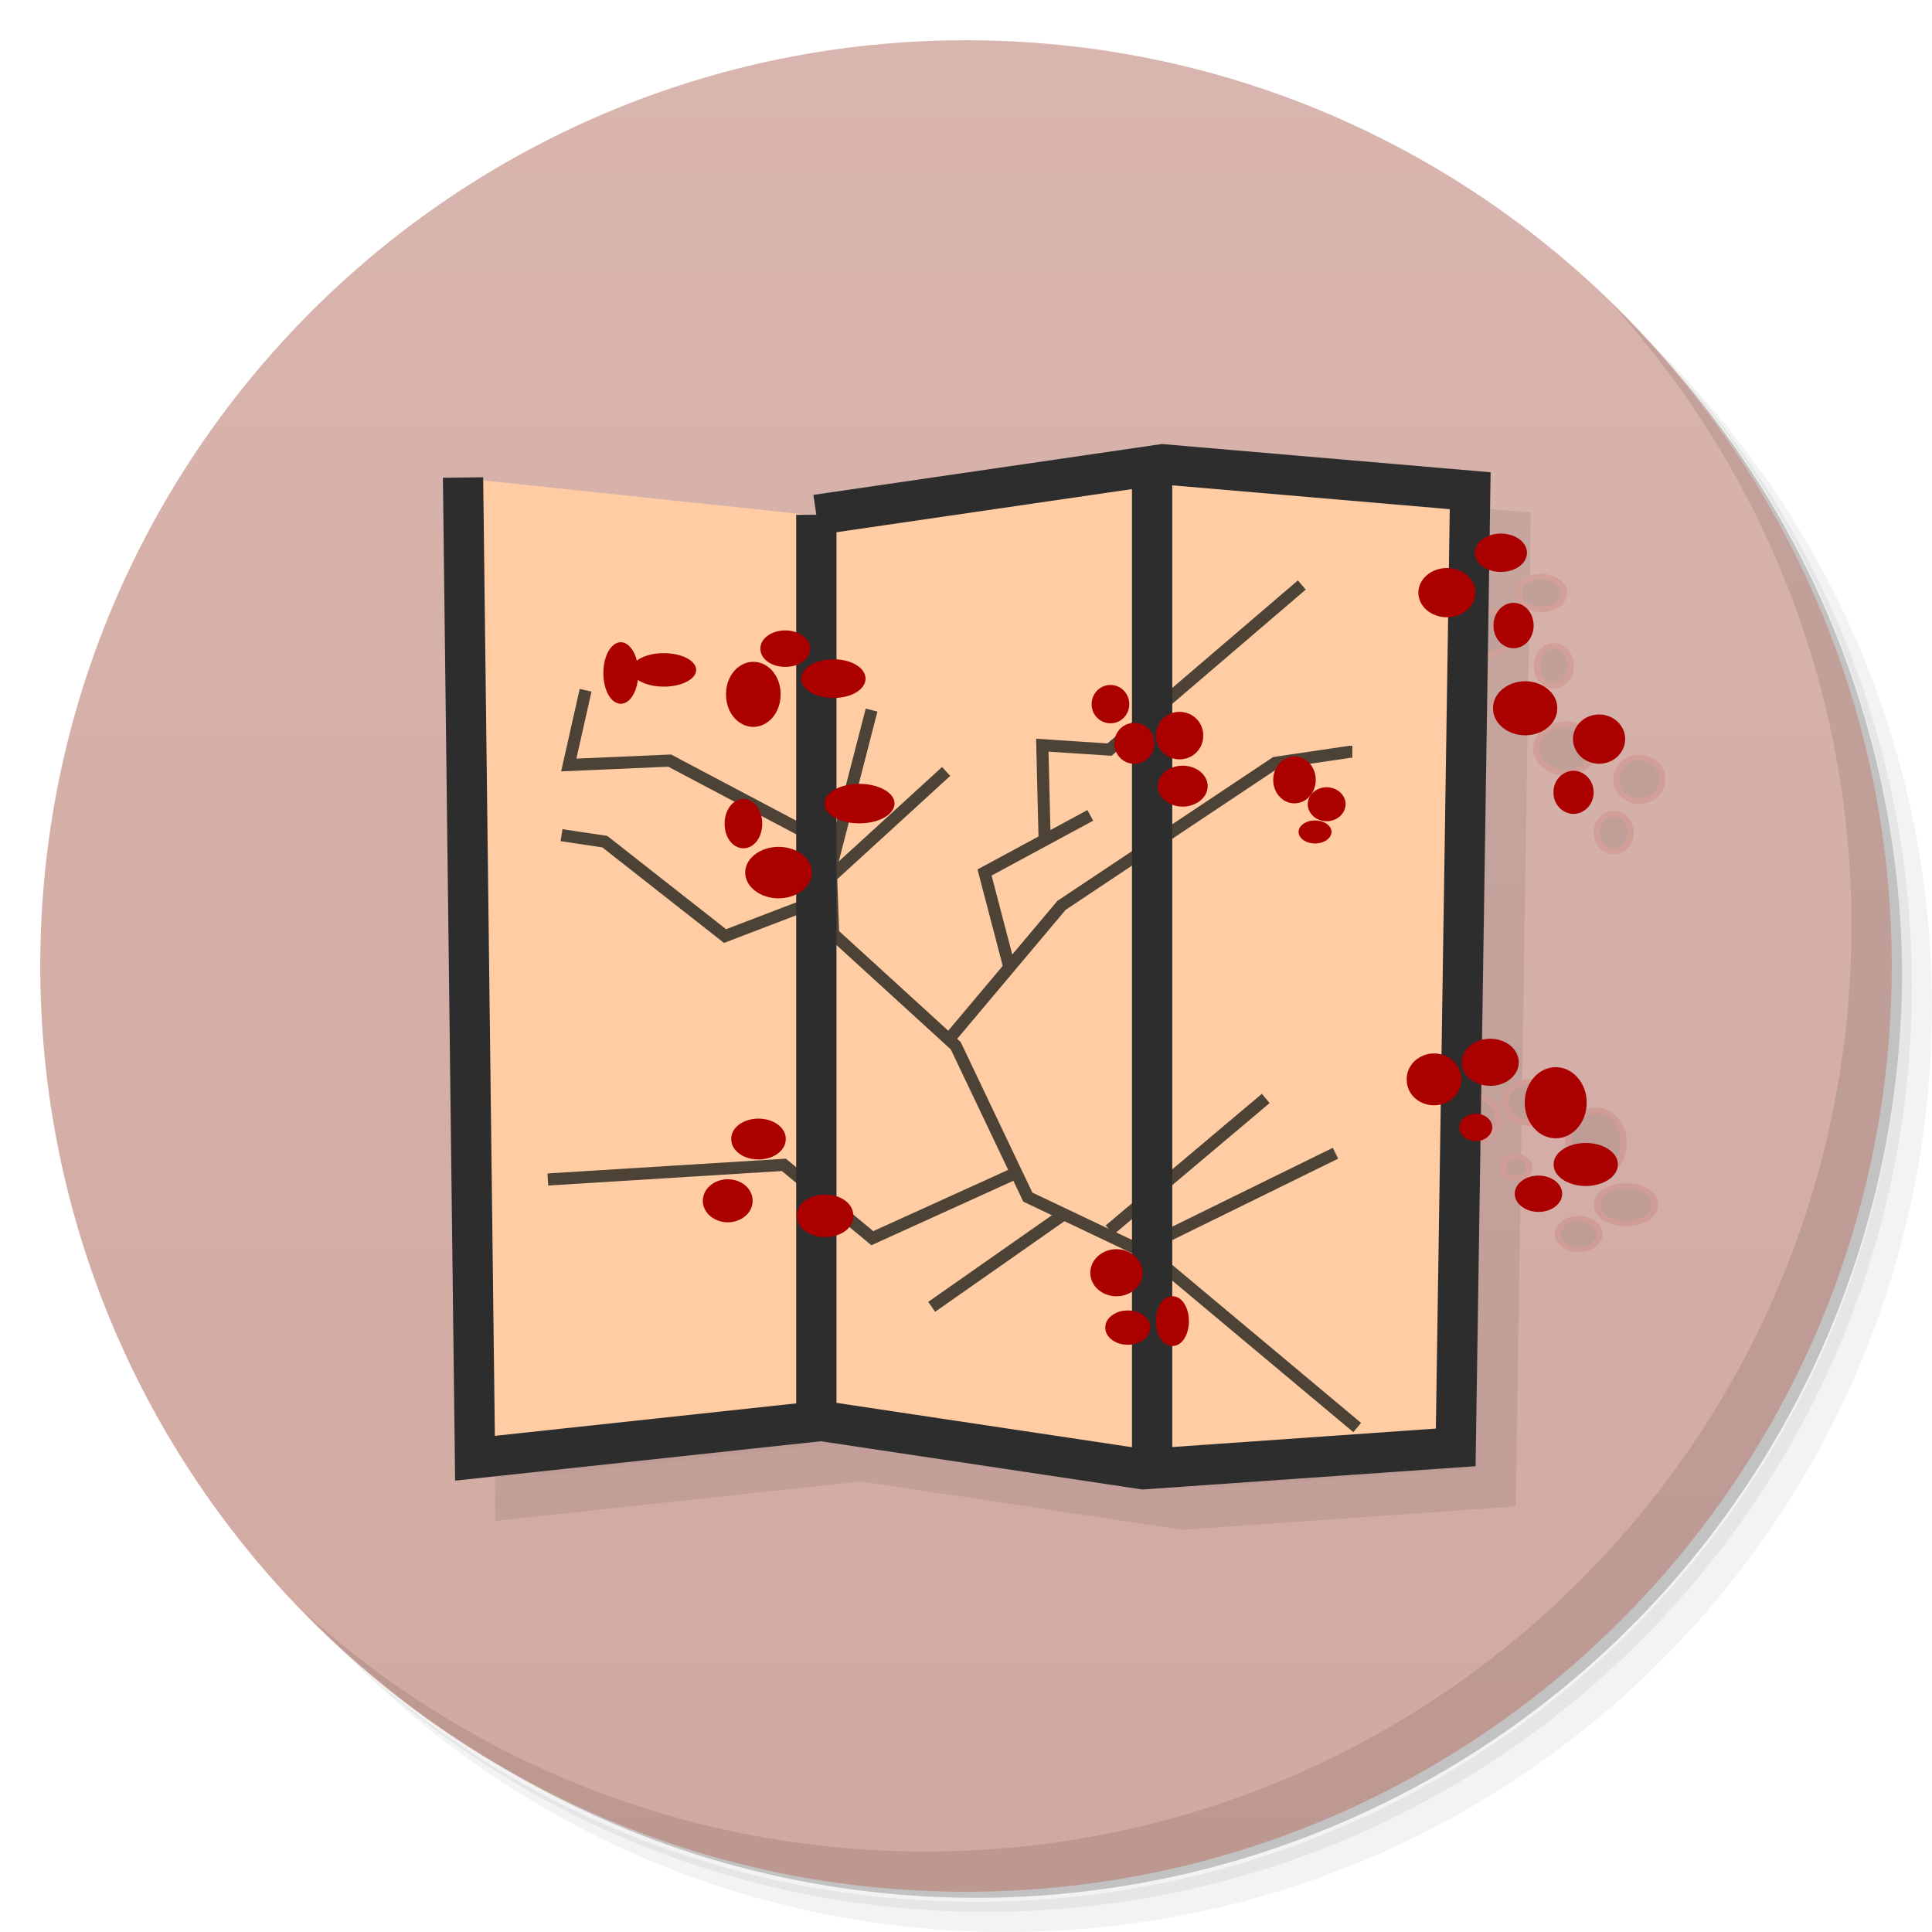 <svg viewBox="0 0 48 48"><defs><linearGradient id="linearGradient3764" x1="1" x2="47" gradientUnits="userSpaceOnUse" gradientTransform="matrix(0,-1,1,0,-1.5e-6,48)"><stop stop-color="#d1a9a1" stop-opacity="1"/><stop offset="1" stop-color="#d8b5ae" stop-opacity="1"/></linearGradient><clipPath id="clipPath-295197652"><g transform="translate(0,-1004.362)"><path d="m -24 13 c 0 1.105 -0.672 2 -1.5 2 -0.828 0 -1.5 -0.895 -1.5 -2 0 -1.105 0.672 -2 1.5 -2 0.828 0 1.5 0.895 1.5 2 z" transform="matrix(15.333,0,0,11.5,415,878.862)" fill="#1890d0"/></g></clipPath><clipPath id="clipPath-303325552"><g transform="translate(0,-1004.362)"><path d="m -24 13 c 0 1.105 -0.672 2 -1.5 2 -0.828 0 -1.5 -0.895 -1.5 -2 0 -1.105 0.672 -2 1.5 -2 0.828 0 1.5 0.895 1.5 2 z" transform="matrix(15.333,0,0,11.5,415,878.862)" fill="#1890d0"/></g></clipPath></defs><g><path d="m 36.31 5 c 5.859 4.062 9.688 10.831 9.688 18.5 c 0 12.426 -10.07 22.5 -22.5 22.5 c -7.669 0 -14.438 -3.828 -18.5 -9.688 c 1.037 1.822 2.306 3.499 3.781 4.969 c 4.085 3.712 9.514 5.969 15.469 5.969 c 12.703 0 23 -10.298 23 -23 c 0 -5.954 -2.256 -11.384 -5.969 -15.469 c -1.469 -1.475 -3.147 -2.744 -4.969 -3.781 z m 4.969 3.781 c 3.854 4.113 6.219 9.637 6.219 15.719 c 0 12.703 -10.297 23 -23 23 c -6.081 0 -11.606 -2.364 -15.719 -6.219 c 4.16 4.144 9.883 6.719 16.219 6.719 c 12.703 0 23 -10.298 23 -23 c 0 -6.335 -2.575 -12.06 -6.719 -16.219 z" opacity="0.05"/><path d="m 41.28 8.781 c 3.712 4.085 5.969 9.514 5.969 15.469 c 0 12.703 -10.297 23 -23 23 c -5.954 0 -11.384 -2.256 -15.469 -5.969 c 4.113 3.854 9.637 6.219 15.719 6.219 c 12.703 0 23 -10.298 23 -23 c 0 -6.081 -2.364 -11.606 -6.219 -15.719 z" opacity="0.1"/><path d="m 31.25 2.375 c 8.615 3.154 14.75 11.417 14.75 21.13 c 0 12.426 -10.07 22.5 -22.5 22.5 c -9.708 0 -17.971 -6.135 -21.12 -14.75 a 23 23 0 0 0 44.875 -7 a 23 23 0 0 0 -16 -21.875 z" opacity="0.2"/></g><g><path d="m 24 1 c 12.703 0 23 10.297 23 23 c 0 12.703 -10.297 23 -23 23 -12.703 0 -23 -10.297 -23 -23 0 -12.703 10.297 -23 23 -23 z" fill="url(#linearGradient3764)" fill-opacity="1"/></g><g/><g><g clip-path="url(#clipPath-295197652)"><g transform="translate(1,1)"><g opacity="0.1"><!-- color: #d8b5ae --><g><path d="m 11.5 11.883 l 0.297 24.344 l 8.594 -0.926 l 7.992 1.199 l 7.758 -0.543 l 0.359 -23.746 l -7.637 -0.656 l -8.594 1.254 m -8.77 -0.926" fill="#000" stroke="none" fill-rule="nonzero" fill-opacity="1"/><path d="m 204.42 10.35 l -39.99 -33.464 l -24.444 -11.606 l -14.1 -29.616 l -23.982 -21.888 l -0.462 -12.868 l 7.973 -30.909" transform="matrix(0.127,0,0,0.127,7.758,34.152)" stroke-opacity="1" fill="#000" stroke="#4c4336" stroke-linejoin="miter" stroke-linecap="butt" stroke-width="2.364" stroke-miterlimit="4"/><path d="m 162.55 -24.838 l 37.62 -18.471" transform="matrix(0.127,0,0,0.127,7.758,34.152)" stroke-opacity="1" fill="#000" stroke="#4c4336" stroke-linejoin="miter" stroke-linecap="butt" stroke-width="2.364" stroke-miterlimit="4"/><path d="m 155.99 -28.29 l 30.539 -25.737" transform="matrix(0.127,0,0,0.127,7.758,34.152)" stroke-opacity="1" fill="#000" stroke="#4c4336" stroke-linejoin="miter" stroke-linecap="butt" stroke-width="2.364" stroke-miterlimit="4"/><path d="m 147.5 -31.703 l -26.322 18.441" transform="matrix(0.127,0,0,0.127,7.758,34.152)" stroke-opacity="1" fill="#000" stroke="#4c4336" stroke-linejoin="miter" stroke-linecap="butt" stroke-width="2.364" stroke-miterlimit="4"/><path d="m 138.44 -39.8 l -28.877 13.11 l -17.301 -14.346 l -46.18 2.863" transform="matrix(0.127,0,0,0.127,7.758,34.152)" stroke-opacity="1" fill="#000" stroke="#4c4336" stroke-linejoin="miter" stroke-linecap="butt" stroke-width="2.364" stroke-miterlimit="4"/><path d="m 124.93 -66.06 l 21.642 -25.737 l 41.838 -27.892 l 14.592 -2.155 l 0.462 0" transform="matrix(0.127,0,0,0.127,7.758,34.152)" stroke-opacity="1" fill="#000" stroke="#4c4336" stroke-linejoin="miter" stroke-linecap="butt" stroke-width="2.364" stroke-miterlimit="4"/><path d="m 136.23 -80.22 l -4.71 -18.01 l 20.688 -11.175" transform="matrix(0.127,0,0,0.127,7.758,34.152)" stroke-opacity="1" fill="#000" stroke="#4c4336" stroke-linejoin="miter" stroke-linecap="butt" stroke-width="2.364" stroke-miterlimit="4"/><path d="m 143.28 -104.26 l -0.462 -18.872 l 13.145 0.862 l 37.62 -32.2" transform="matrix(0.127,0,0,0.127,7.758,34.152)" stroke-opacity="1" fill="#000" stroke="#4c4336" stroke-linejoin="miter" stroke-linecap="butt" stroke-width="2.364" stroke-miterlimit="4"/><path d="m 101.44 -97.37 l 22.566 -20.626" transform="matrix(0.127,0,0,0.127,7.758,34.152)" stroke-opacity="1" fill="#000" stroke="#4c4336" stroke-linejoin="miter" stroke-linecap="butt" stroke-width="2.364" stroke-miterlimit="4"/><path d="m 100.95 -93.52 l -20.2 7.727 l -23.52 -18.471 l -8.466 -1.262" transform="matrix(0.127,0,0,0.127,7.758,34.152)" stroke-opacity="1" fill="#000" stroke="#4c4336" stroke-linejoin="miter" stroke-linecap="butt" stroke-width="2.364" stroke-miterlimit="4"/><path d="m 102.36 -102.97 l -32.448 -17.15 l -19.734 0.862 l 3.294 -14.623" transform="matrix(0.127,0,0,0.127,7.758,34.152)" stroke-opacity="1" fill="#000" stroke="#4c4336" stroke-linejoin="miter" stroke-linecap="butt" stroke-width="2.364" stroke-miterlimit="4"/><path d="m 29.495 -175.5 l 2.34 191.86 l 67.73 -7.296 l 62.987 9.451 l 61.14 -4.279 l 2.832 -187.15 l -60.19 -5.172 l -67.73 9.882 m -69.11 -7.296" transform="matrix(0.127,0,0,0.127,7.758,34.152)" stroke-opacity="1" fill="#000" stroke="#2d2d2d" stroke-linejoin="miter" stroke-linecap="butt" stroke-width="7.881" stroke-miterlimit="4"/><path d="m 98.61 -168.21 l 0 177.69" transform="matrix(0.127,0,0,0.127,7.758,34.152)" stroke-opacity="1" fill="#000" stroke="#2d2d2d" stroke-linejoin="miter" stroke-linecap="butt" stroke-width="7.881" stroke-miterlimit="4"/><path d="m 164.3 -178.52 l 0 196.17" transform="matrix(0.127,0,0,0.127,7.758,34.152)" stroke-opacity="1" fill="#000" stroke="#2d2d2d" stroke-linejoin="miter" stroke-linecap="butt" stroke-width="7.881" stroke-miterlimit="4"/><path d="m 17097.2 140.57 c 0 5.429 -4.184 9.871 -9.333 9.871 c -5.149 0 -9.333 -4.442 -9.333 -9.871 c 0 -5.429 4.184 -9.801 9.333 -9.801 c 5.149 0 9.333 4.372 9.333 9.801 m 0 0" transform="matrix(0.061,0,0,0.055,-1002.631,10.63)" stroke-opacity="1" fill="#000" fill-rule="nonzero" stroke="#a00" stroke-linejoin="miter" fill-opacity="1" stroke-linecap="butt" stroke-width="2.587" stroke-miterlimit="4"/><path d="m 17064.8 167.64 c 0 2.961 -1.287 5.782 -3.476 7.262 c -2.124 1.551 -4.763 1.551 -6.887 0 c -2.124 -1.481 -3.476 -4.301 -3.411 -7.262 c -0.064 -3.03 1.287 -5.852 3.411 -7.333 c 2.124 -1.551 4.763 -1.551 6.887 0 c 2.188 1.481 3.476 4.301 3.476 7.333 m 0 0" transform="matrix(0.061,0,0,0.055,-1001.438,10.467)" stroke-opacity="1" fill="#000" fill-rule="nonzero" stroke="#a00" stroke-linejoin="miter" fill-opacity="1" stroke-linecap="butt" stroke-width="2.587" stroke-miterlimit="4"/><path d="m 17046.06 147.47 c 0.064 3.878 -2.188 7.474 -5.857 9.448 c -3.669 1.974 -8.174 1.974 -11.843 0 c -3.669 -1.974 -5.921 -5.57 -5.857 -9.448 c -0.064 -3.878 2.188 -7.474 5.857 -9.448 c 3.669 -1.974 8.174 -1.974 11.843 0 c 3.669 1.974 5.921 5.57 5.857 9.448 m 0 0" transform="matrix(0.061,0,0,0.055,-1001.199,9.486)" stroke-opacity="1" fill="#000" fill-rule="nonzero" stroke="#a00" stroke-linejoin="miter" fill-opacity="1" stroke-linecap="butt" stroke-width="2.587" stroke-miterlimit="4"/><path d="m 17067.74 110.1 c 0 3.173 -1.287 6.134 -3.411 7.756 c -2.188 1.622 -4.827 1.622 -6.951 0 c -2.124 -1.622 -3.476 -4.583 -3.411 -7.756 c -0.064 -3.173 1.287 -6.134 3.411 -7.756 c 2.124 -1.622 4.763 -1.622 6.951 0 c 2.124 1.622 3.411 4.583 3.411 7.756 m 0 0" transform="matrix(0.061,0,0,0.055,-1003.108,9.486)" stroke-opacity="1" fill="#000" fill-rule="nonzero" stroke="#a00" stroke-linejoin="miter" fill-opacity="1" stroke-linecap="butt" stroke-width="2.587" stroke-miterlimit="4"/><path d="m 17030.35 110.11 c 0 5.429 -4.634 9.801 -10.298 9.801 c -5.728 0 -10.362 -4.372 -10.362 -9.801 c 0 -5.429 4.634 -9.871 10.362 -9.871 c 5.664 0 10.298 4.442 10.298 9.871 m 0 0" transform="matrix(0.061,0,0,0.055,-1002.273,8.67)" stroke-opacity="1" fill="#000" fill-rule="nonzero" stroke="#a00" stroke-linejoin="miter" fill-opacity="1" stroke-linecap="butt" stroke-width="2.587" stroke-miterlimit="4"/><path d="m 17026.43 256.59 c 0 2.679 -2.446 4.936 -5.407 4.936 c -2.961 0 -5.407 -2.256 -5.407 -4.936 c 0 -2.75 2.446 -4.936 5.407 -4.936 c 2.961 0 5.407 2.186 5.407 4.936 m 0 0" transform="matrix(0.061,0,0,0.055,-1001.617,13.898)" stroke-opacity="1" fill="#000" fill-rule="nonzero" stroke="#a00" stroke-linejoin="miter" fill-opacity="1" stroke-linecap="butt" stroke-width="2.587" stroke-miterlimit="4"/><path d="m 17037.24 282.66 c 0 5.147 -4.634 9.307 -10.298 9.307 c -5.728 0 -10.362 -4.16 -10.362 -9.307 c 0 -5.218 4.634 -9.378 10.362 -9.378 c 5.664 0 10.298 4.16 10.298 9.378 m 0 0" transform="matrix(0.061,0,0,0.055,-1001.617,10.848)" stroke-opacity="1" fill="#000" fill-rule="nonzero" stroke="#a00" stroke-linejoin="miter" fill-opacity="1" stroke-linecap="butt" stroke-width="2.587" stroke-miterlimit="4"/><path d="m 17051.04 307.2 c 0 3.737 -1.867 7.192 -4.892 9.03 c -3.089 1.833 -6.887 1.833 -9.912 0 c -3.089 -1.833 -4.956 -5.288 -4.892 -9.03 c -0.064 -3.737 1.802 -7.192 4.892 -9.03 c 3.03 -1.904 6.822 -1.904 9.912 0 c 3.03 1.833 4.892 5.288 4.892 9.03 m 0 0" transform="matrix(0.061,0,0,0.055,-1003.884,9.922)" stroke-opacity="1" fill="#000" fill-rule="nonzero" stroke="#a00" stroke-linejoin="miter" fill-opacity="1" stroke-linecap="butt" stroke-width="2.587" stroke-miterlimit="4"/><path d="m 17088.34 335.73 c 0.064 2.961 -2.188 5.782 -5.857 7.262 c -3.669 1.551 -8.174 1.551 -11.843 0 c -3.669 -1.481 -5.921 -4.301 -5.857 -7.262 c -0.064 -3.03 2.188 -5.782 5.857 -7.333 c 3.669 -1.481 8.174 -1.481 11.843 0 c 3.669 1.551 5.921 4.301 5.857 7.333 m 0 0" transform="matrix(0.061,0,0,0.055,-1002.273,10.467)" stroke-opacity="1" fill="#000" fill-rule="nonzero" stroke="#a00" stroke-linejoin="miter" fill-opacity="1" stroke-linecap="butt" stroke-width="2.587" stroke-miterlimit="4"/><path d="m 17035.29 360.74 c 0 2.186 -2.446 3.948 -5.407 3.948 c -3.03 0 -5.407 -1.763 -5.407 -3.948 c 0 -2.115 2.381 -3.878 5.407 -3.878 c 2.961 0 5.407 1.763 5.407 3.878 m 0 0" transform="matrix(0.061,0,0,0.055,-1006.151,0.827)" stroke-opacity="1" fill="#000" fill-rule="nonzero" stroke="#a00" stroke-linejoin="miter" fill-opacity="1" stroke-linecap="butt" stroke-width="2.587" stroke-miterlimit="4"/><path d="m 17051 354.88 c 0 3.807 -3.733 6.91 -8.367 6.91 c -4.57 0 -8.367 -3.102 -8.367 -6.91 c 0 -3.807 3.797 -6.91 8.367 -6.91 c 4.634 0 8.367 3.102 8.367 6.91 m 0 0" transform="matrix(0.061,0,0,0.055,-1001.378,10.14)" stroke-opacity="1" fill="#000" fill-rule="nonzero" stroke="#a00" stroke-linejoin="miter" fill-opacity="1" stroke-linecap="butt" stroke-width="2.587" stroke-miterlimit="4"/><path d="m 16905.55 414.36 c 0 5.147 -4.184 9.307 -9.397 9.307 c -5.149 0 -9.333 -4.16 -9.333 -9.307 c 0 -5.147 4.184 -9.378 9.333 -9.378 c 5.213 0 9.397 4.231 9.397 9.378 m 0 0" transform="matrix(0.061,0,0,0.055,-1002.929,8.833)" stroke-opacity="1" fill="#000" fill-rule="nonzero" stroke="#a00" stroke-linejoin="miter" fill-opacity="1" stroke-linecap="butt" stroke-width="2.587" stroke-miterlimit="4"/><path d="m 16959.61 339.18 c 0 3.525 -1.03 6.839 -2.703 8.602 c -1.673 1.763 -3.797 1.763 -5.471 0 c -1.673 -1.763 -2.703 -5.077 -2.639 -8.602 c -0.064 -3.596 0.965 -6.839 2.639 -8.673 c 1.673 -1.763 3.797 -1.763 5.471 0 c 1.673 1.833 2.703 5.077 2.703 8.673 m 0 0" transform="matrix(0.061,0,0,0.055,-1005.077,14.17)" stroke-opacity="1" fill="#000" fill-rule="nonzero" stroke="#a00" stroke-linejoin="miter" fill-opacity="1" stroke-linecap="butt" stroke-width="2.587" stroke-miterlimit="4"/><path d="m 16923.2 338.67 c 0 4.09 -4.184 7.333 -9.333 7.333 c -5.149 0 -9.333 -3.243 -9.333 -7.333 c 0 -4.09 4.184 -7.403 9.333 -7.403 c 5.149 0 9.333 3.314 9.333 7.403 m 0 0" transform="matrix(0.061,0,0,0.055,-994.457,-4.892)" stroke-opacity="1" fill="#000" fill-rule="nonzero" stroke="#a00" stroke-linejoin="miter" fill-opacity="1" stroke-linecap="butt" stroke-width="2.587" stroke-miterlimit="4"/><path d="m 16962.51 287.54 c 0.064 3.384 -1.545 6.487 -4.119 8.179 c -2.639 1.692 -5.857 1.692 -8.432 0 c -2.575 -1.692 -4.184 -4.795 -4.119 -8.179 c -0.064 -3.384 1.545 -6.487 4.119 -8.179 c 2.575 -1.692 5.793 -1.692 8.432 0 c 2.575 1.692 4.184 4.795 4.119 8.179 m 0 0" transform="matrix(0.061,0,0,0.055,-1004.898,2.461)" stroke-opacity="1" fill="#000" fill-rule="nonzero" stroke="#a00" stroke-linejoin="miter" fill-opacity="1" stroke-linecap="butt" stroke-width="2.587" stroke-miterlimit="4"/><path d="m 16931.07 260.02 c 0 5.147 -3.283 9.307 -7.402 9.307 c -4.055 0 -7.337 -4.16 -7.337 -9.307 c 0 -5.147 3.283 -9.307 7.337 -9.307 c 4.119 0 7.402 4.16 7.402 9.307 m 0 0" transform="matrix(0.061,0,0,0.055,-1000.185,5.075)" stroke-opacity="1" fill="#000" fill-rule="nonzero" stroke="#a00" stroke-linejoin="miter" fill-opacity="1" stroke-linecap="butt" stroke-width="2.587" stroke-miterlimit="4"/><path d="m 16927.15 211.37 c 0 2.82 -1.673 5.429 -4.441 6.839 c -2.703 1.481 -6.114 1.481 -8.882 0 c -2.768 -1.41 -4.441 -4.02 -4.377 -6.839 c -0.064 -2.82 1.609 -5.5 4.377 -6.91 c 2.768 -1.41 6.179 -1.41 8.882 0 c 2.768 1.41 4.441 4.09 4.441 6.91 m 0 0" transform="matrix(0.061,0,0,0.055,-1002.631,7.907)" stroke-opacity="1" fill="#000" fill-rule="nonzero" stroke="#a00" stroke-linejoin="miter" fill-opacity="1" stroke-linecap="butt" stroke-width="2.587" stroke-miterlimit="4"/><path d="m 16904.52 131.74 c 0.129 3.525 -2.317 6.816 -6.308 8.578 c -3.991 1.763 -8.882 1.763 -12.873 0 c -3.991 -1.763 -6.308 -5.05 -6.308 -8.578 c 0 -3.525 2.317 -6.816 6.308 -8.578 c 3.991 -1.821 8.882 -1.821 12.873 0 c 3.991 1.763 6.436 5.05 6.308 8.578 m 0 0" transform="matrix(0.03,0,0,0.066,-491.33,8.027)" stroke-opacity="1" fill="#000" fill-rule="nonzero" stroke="#a00" stroke-linejoin="miter" fill-opacity="1" stroke-linecap="butt" stroke-width="3.339" stroke-miterlimit="4"/><path d="m 16769.83 129.25 c 0.064 4.795 -1.802 9.237 -4.892 11.634 c -3.03 2.397 -6.822 2.397 -9.848 0 c -3.089 -2.397 -4.956 -6.839 -4.892 -11.634 c -0.064 -4.724 1.802 -9.166 4.892 -11.563 c 3.03 -2.397 6.822 -2.397 9.848 0 c 3.089 2.397 4.956 6.839 4.892 11.563 m 0 0" transform="matrix(0.061,0,0,0.055,-1003.645,10.14)" stroke-opacity="1" fill="#000" fill-rule="nonzero" stroke="#a00" stroke-linejoin="miter" fill-opacity="1" stroke-linecap="butt" stroke-width="2.587" stroke-miterlimit="4"/><path d="m 16819.99 191.16 c 0 6.83 -6.61 12.339 -14.779 12.339 c -8.095 0 -14.705 -5.508 -14.705 -12.339 c 0 -6.72 6.61 -12.229 14.705 -12.229 c 8.169 0 14.779 5.508 14.779 12.229 m 0 0" transform="matrix(0.053,0,0,0.035,-869.327,13.273)" stroke-opacity="1" fill="#000" fill-rule="nonzero" stroke="#a00" stroke-linejoin="miter" fill-opacity="1" stroke-linecap="butt" stroke-width="3.473" stroke-miterlimit="4"/><path d="m 16774.77 220.66 c 0 5.711 -5.535 10.365 -12.293 10.365 c -6.758 0 -12.293 -4.654 -12.293 -10.365 c 0 -5.641 5.535 -10.294 12.293 -10.294 c 6.758 0 12.293 4.654 12.293 10.294 m 0 0" transform="matrix(0.061,0,0,0.055,-1003.168,9.541)" stroke-opacity="1" fill="#000" fill-rule="nonzero" stroke="#a00" stroke-linejoin="miter" fill-opacity="1" stroke-linecap="butt" stroke-width="2.587" stroke-miterlimit="4"/><path d="m 16826.89 308.65 c 0 2.468 -1.673 4.795 -4.441 6.06 c -2.703 1.199 -6.114 1.199 -8.882 0 c -2.768 -1.269 -4.441 -3.596 -4.377 -6.06 c -0.064 -2.468 1.609 -4.724 4.377 -5.993 c 2.768 -1.269 6.179 -1.269 8.882 0 c 2.768 1.269 4.441 3.525 4.441 5.993 m 0 0" transform="matrix(0.061,0,0,0.055,-1006.39,-0.861)" stroke-opacity="1" fill="#000" fill-rule="nonzero" stroke="#a00" stroke-linejoin="miter" fill-opacity="1" stroke-linecap="butt" stroke-width="2.587" stroke-miterlimit="4"/><path d="m 16837.67 331.31 c 0 5.429 -2.832 9.801 -6.372 9.801 c -3.54 0 -6.372 -4.372 -6.372 -9.801 c 0 -5.429 2.832 -9.871 6.372 -9.871 c 3.54 0 6.372 4.442 6.372 9.871 m 0 0" transform="matrix(0.061,0,0,0.055,-1008.239,2.243)" stroke-opacity="1" fill="#000" fill-rule="nonzero" stroke="#a00" stroke-linejoin="miter" fill-opacity="1" stroke-linecap="butt" stroke-width="2.587" stroke-miterlimit="4"/><path d="m 16817.06 382.88 c 0 3.525 -2.896 6.416 -6.436 6.416 c -3.476 0 -6.372 -2.891 -6.372 -6.416 c 0 -3.525 2.896 -6.346 6.372 -6.346 c 3.54 0 6.436 2.82 6.436 6.346 m 0 0" transform="matrix(0.061,0,0,0.055,-992.489,-1.079)" stroke-opacity="1" fill="#000" fill-rule="nonzero" stroke="#a00" stroke-linejoin="miter" fill-opacity="1" stroke-linecap="butt" stroke-width="2.587" stroke-miterlimit="4"/><path d="m 16835.71 393.73 c 0.064 2.961 -1.609 5.782 -4.377 7.262 c -2.768 1.551 -6.179 1.551 -8.882 0 c -2.768 -1.481 -4.441 -4.301 -4.441 -7.262 c 0 -3.03 1.673 -5.782 4.441 -7.333 c 2.703 -1.481 6.114 -1.481 8.882 0 c 2.768 1.551 4.441 4.301 4.377 7.333 m 0 0" transform="matrix(0.061,0,0,0.055,-1008.359,8.179)" stroke-opacity="1" fill="#000" fill-rule="nonzero" stroke="#a00" stroke-linejoin="miter" fill-opacity="1" stroke-linecap="butt" stroke-width="2.587" stroke-miterlimit="4"/><path d="m 16793.4 385.4 c 0.264 4.231 -3.822 8.25 -10.412 10.365 c -6.59 2.221 -14.761 2.221 -21.35 0 c -6.59 -2.115 -10.675 -6.134 -10.412 -10.365 c -0.264 -4.336 3.822 -8.355 10.412 -10.471 c 6.59 -2.115 14.761 -2.115 21.35 0 c 6.59 2.115 10.675 6.134 10.412 10.471 m 0 0" transform="matrix(0.03,0,0,0.037,-482.67,15.949)" stroke-opacity="1" fill="#000" fill-rule="nonzero" stroke="#a00" stroke-linejoin="miter" fill-opacity="1" stroke-linecap="butt" stroke-width="4.533" stroke-miterlimit="4"/><path d="m 16796.4 348.95 c 0.064 2.82 -1.802 5.5 -4.892 6.91 c -3.03 1.41 -6.822 1.41 -9.912 0 c -3.03 -1.41 -4.892 -4.09 -4.827 -6.91 c -0.064 -2.82 1.802 -5.429 4.827 -6.839 c 3.089 -1.41 6.887 -1.41 9.912 0 c 3.089 1.41 4.956 4.02 4.892 6.839 m 0 0" transform="matrix(0.061,0,0,0.055,-1005.137,9.105)" stroke-opacity="1" fill="#000" fill-rule="nonzero" stroke="#a00" stroke-linejoin="miter" fill-opacity="1" stroke-linecap="butt" stroke-width="2.587" stroke-miterlimit="4"/><path d="m 16805.24 333.76 c 0 4.09 -2.832 7.333 -6.372 7.333 c -3.54 0 -6.372 -3.243 -6.372 -7.333 c 0 -4.09 2.832 -7.403 6.372 -7.403 c 3.54 0 6.372 3.314 6.372 7.403 m 0 0" transform="matrix(0.061,0,0,0.055,-997.142,-0.861)" stroke-opacity="1" fill="#000" fill-rule="nonzero" stroke="#a00" stroke-linejoin="miter" fill-opacity="1" stroke-linecap="butt" stroke-width="2.587" stroke-miterlimit="4"/><path d="m 16774.75 341.12 c 0 4.339 -4.618 7.897 -10.306 7.897 c -5.688 0 -10.306 -3.558 -10.306 -7.897 c 0 -4.339 4.618 -7.897 10.306 -7.897 c 5.688 0 10.306 3.558 10.306 7.897 m 0 0" transform="matrix(0.069,0,0,0.045,-1140.254,1.293)" stroke-opacity="1" fill="#000" fill-rule="nonzero" stroke="#a00" stroke-linejoin="miter" fill-opacity="1" stroke-linecap="butt" stroke-width="2.684" stroke-miterlimit="4"/><path d="m 16895.7 284.11 c 0 2.82 -1.287 5.429 -3.411 6.91 c -2.124 1.41 -4.827 1.41 -6.951 0 c -2.124 -1.481 -3.411 -4.09 -3.411 -6.91 c 0 -2.82 1.287 -5.5 3.411 -6.91 c 2.124 -1.41 4.827 -1.41 6.951 0 c 2.124 1.41 3.411 4.09 3.411 6.91 m 0 0" transform="matrix(0.061,0,0,0.055,-1002.035,2.842)" stroke-opacity="1" fill="#000" fill-rule="nonzero" stroke="#a00" stroke-linejoin="miter" fill-opacity="1" stroke-linecap="butt" stroke-width="2.587" stroke-miterlimit="4"/><path d="m 17088.38 289.97 c 0 8.179 -5.085 14.807 -11.328 14.807 c -6.243 0 -11.328 -6.628 -11.328 -14.807 c 0 -8.109 5.085 -14.736 11.328 -14.736 c 6.243 0 11.328 6.628 11.328 14.736 m 0 0" transform="matrix(0.061,0,0,0.055,-1003.049,11.447)" stroke-opacity="1" fill="#000" fill-rule="nonzero" stroke="#a00" stroke-linejoin="miter" fill-opacity="1" stroke-linecap="butt" stroke-width="2.587" stroke-miterlimit="4"/><path d="m 16837.69 146.99 c 0 2.609 -2.188 5.077 -5.857 6.416 c -3.669 1.34 -8.238 1.34 -11.907 0 c -3.604 -1.34 -5.857 -3.807 -5.857 -6.416 c 0 -2.679 2.253 -5.147 5.857 -6.487 c 3.669 -1.34 8.238 -1.34 11.907 0 c 3.669 1.34 5.857 3.807 5.857 6.487 m 0 0" transform="matrix(0.061,0,0,0.055,-1005.674,8.778)" stroke-opacity="1" fill="#000" fill-rule="nonzero" stroke="#a00" stroke-linejoin="miter" fill-opacity="1" stroke-linecap="butt" stroke-width="2.587" stroke-miterlimit="4"/><path d="m 16945.8 414.32 c 0.064 2.327 -1.416 4.442 -3.862 5.641 c -2.446 1.128 -5.471 1.128 -7.917 0 c -2.446 -1.199 -3.991 -3.314 -3.926 -5.641 c -0.064 -2.256 1.48 -4.372 3.926 -5.57 c 2.446 -1.128 5.471 -1.128 7.917 0 c 2.446 1.199 3.926 3.314 3.862 5.57 m 0 0" transform="matrix(0.061,0,0,0.055,-1005.197,10.194)" stroke-opacity="1" fill="#000" fill-rule="nonzero" stroke="#a00" stroke-linejoin="miter" fill-opacity="1" stroke-linecap="butt" stroke-width="2.587" stroke-miterlimit="4"/></g></g></g></g></g><g><g clip-path="url(#clipPath-303325552)"><!-- color: #d8b5ae --><g><path d="m 11.5 11.883 l 0.297 24.344 l 8.594 -0.926 l 7.992 1.199 l 7.758 -0.543 l 0.359 -23.746 l -7.637 -0.656 l -8.594 1.254 m -8.77 -0.926" fill="#ffcca3" stroke="none" fill-rule="nonzero" fill-opacity="1"/><path d="m 204.42 10.35 l -39.99 -33.464 l -24.444 -11.606 l -14.1 -29.616 l -23.982 -21.888 l -0.462 -12.868 l 7.973 -30.909" transform="matrix(0.127,0,0,0.127,7.758,34.152)" stroke-opacity="1" fill="none" stroke="#4c4336" stroke-linejoin="miter" stroke-linecap="butt" stroke-width="2.364" stroke-miterlimit="4"/><path d="m 162.55 -24.838 l 37.62 -18.471" transform="matrix(0.127,0,0,0.127,7.758,34.152)" stroke-opacity="1" fill="none" stroke="#4c4336" stroke-linejoin="miter" stroke-linecap="butt" stroke-width="2.364" stroke-miterlimit="4"/><path d="m 155.99 -28.29 l 30.539 -25.737" transform="matrix(0.127,0,0,0.127,7.758,34.152)" stroke-opacity="1" fill="none" stroke="#4c4336" stroke-linejoin="miter" stroke-linecap="butt" stroke-width="2.364" stroke-miterlimit="4"/><path d="m 147.5 -31.703 l -26.322 18.441" transform="matrix(0.127,0,0,0.127,7.758,34.152)" stroke-opacity="1" fill="none" stroke="#4c4336" stroke-linejoin="miter" stroke-linecap="butt" stroke-width="2.364" stroke-miterlimit="4"/><path d="m 138.44 -39.8 l -28.877 13.11 l -17.301 -14.346 l -46.18 2.863" transform="matrix(0.127,0,0,0.127,7.758,34.152)" stroke-opacity="1" fill="none" stroke="#4c4336" stroke-linejoin="miter" stroke-linecap="butt" stroke-width="2.364" stroke-miterlimit="4"/><path d="m 124.93 -66.06 l 21.642 -25.737 l 41.838 -27.892 l 14.592 -2.155 l 0.462 0" transform="matrix(0.127,0,0,0.127,7.758,34.152)" stroke-opacity="1" fill="none" stroke="#4c4336" stroke-linejoin="miter" stroke-linecap="butt" stroke-width="2.364" stroke-miterlimit="4"/><path d="m 136.23 -80.22 l -4.71 -18.01 l 20.688 -11.175" transform="matrix(0.127,0,0,0.127,7.758,34.152)" stroke-opacity="1" fill="none" stroke="#4c4336" stroke-linejoin="miter" stroke-linecap="butt" stroke-width="2.364" stroke-miterlimit="4"/><path d="m 143.28 -104.26 l -0.462 -18.872 l 13.145 0.862 l 37.62 -32.2" transform="matrix(0.127,0,0,0.127,7.758,34.152)" stroke-opacity="1" fill="none" stroke="#4c4336" stroke-linejoin="miter" stroke-linecap="butt" stroke-width="2.364" stroke-miterlimit="4"/><path d="m 101.44 -97.37 l 22.566 -20.626" transform="matrix(0.127,0,0,0.127,7.758,34.152)" stroke-opacity="1" fill="none" stroke="#4c4336" stroke-linejoin="miter" stroke-linecap="butt" stroke-width="2.364" stroke-miterlimit="4"/><path d="m 100.95 -93.52 l -20.2 7.727 l -23.52 -18.471 l -8.466 -1.262" transform="matrix(0.127,0,0,0.127,7.758,34.152)" stroke-opacity="1" fill="none" stroke="#4c4336" stroke-linejoin="miter" stroke-linecap="butt" stroke-width="2.364" stroke-miterlimit="4"/><path d="m 102.36 -102.97 l -32.448 -17.15 l -19.734 0.862 l 3.294 -14.623" transform="matrix(0.127,0,0,0.127,7.758,34.152)" stroke-opacity="1" fill="none" stroke="#4c4336" stroke-linejoin="miter" stroke-linecap="butt" stroke-width="2.364" stroke-miterlimit="4"/><path d="m 29.495 -175.5 l 2.34 191.86 l 67.73 -7.296 l 62.987 9.451 l 61.14 -4.279 l 2.832 -187.15 l -60.19 -5.172 l -67.73 9.882 m -69.11 -7.296" transform="matrix(0.127,0,0,0.127,7.758,34.152)" stroke-opacity="1" fill="none" stroke="#2d2d2d" stroke-linejoin="miter" stroke-linecap="butt" stroke-width="7.881" stroke-miterlimit="4"/><path d="m 98.61 -168.21 l 0 177.69" transform="matrix(0.127,0,0,0.127,7.758,34.152)" stroke-opacity="1" fill="none" stroke="#2d2d2d" stroke-linejoin="miter" stroke-linecap="butt" stroke-width="7.881" stroke-miterlimit="4"/><path d="m 164.3 -178.52 l 0 196.17" transform="matrix(0.127,0,0,0.127,7.758,34.152)" stroke-opacity="1" fill="none" stroke="#2d2d2d" stroke-linejoin="miter" stroke-linecap="butt" stroke-width="7.881" stroke-miterlimit="4"/><path d="m 17097.2 140.57 c 0 5.429 -4.184 9.871 -9.333 9.871 c -5.149 0 -9.333 -4.442 -9.333 -9.871 c 0 -5.429 4.184 -9.801 9.333 -9.801 c 5.149 0 9.333 4.372 9.333 9.801 m 0 0" transform="matrix(0.061,0,0,0.055,-1002.631,10.63)" stroke-opacity="1" fill="#a00" fill-rule="nonzero" stroke="#a00" stroke-linejoin="miter" fill-opacity="1" stroke-linecap="butt" stroke-width="2.587" stroke-miterlimit="4"/><path d="m 17064.8 167.64 c 0 2.961 -1.287 5.782 -3.476 7.262 c -2.124 1.551 -4.763 1.551 -6.887 0 c -2.124 -1.481 -3.476 -4.301 -3.411 -7.262 c -0.064 -3.03 1.287 -5.852 3.411 -7.333 c 2.124 -1.551 4.763 -1.551 6.887 0 c 2.188 1.481 3.476 4.301 3.476 7.333 m 0 0" transform="matrix(0.061,0,0,0.055,-1001.438,10.467)" stroke-opacity="1" fill="#a00" fill-rule="nonzero" stroke="#a00" stroke-linejoin="miter" fill-opacity="1" stroke-linecap="butt" stroke-width="2.587" stroke-miterlimit="4"/><path d="m 17046.06 147.47 c 0.064 3.878 -2.188 7.474 -5.857 9.448 c -3.669 1.974 -8.174 1.974 -11.843 0 c -3.669 -1.974 -5.921 -5.57 -5.857 -9.448 c -0.064 -3.878 2.188 -7.474 5.857 -9.448 c 3.669 -1.974 8.174 -1.974 11.843 0 c 3.669 1.974 5.921 5.57 5.857 9.448 m 0 0" transform="matrix(0.061,0,0,0.055,-1001.199,9.486)" stroke-opacity="1" fill="#a00" fill-rule="nonzero" stroke="#a00" stroke-linejoin="miter" fill-opacity="1" stroke-linecap="butt" stroke-width="2.587" stroke-miterlimit="4"/><path d="m 17067.74 110.1 c 0 3.173 -1.287 6.134 -3.411 7.756 c -2.188 1.622 -4.827 1.622 -6.951 0 c -2.124 -1.622 -3.476 -4.583 -3.411 -7.756 c -0.064 -3.173 1.287 -6.134 3.411 -7.756 c 2.124 -1.622 4.763 -1.622 6.951 0 c 2.124 1.622 3.411 4.583 3.411 7.756 m 0 0" transform="matrix(0.061,0,0,0.055,-1003.108,9.486)" stroke-opacity="1" fill="#a00" fill-rule="nonzero" stroke="#a00" stroke-linejoin="miter" fill-opacity="1" stroke-linecap="butt" stroke-width="2.587" stroke-miterlimit="4"/><path d="m 17030.35 110.11 c 0 5.429 -4.634 9.801 -10.298 9.801 c -5.728 0 -10.362 -4.372 -10.362 -9.801 c 0 -5.429 4.634 -9.871 10.362 -9.871 c 5.664 0 10.298 4.442 10.298 9.871 m 0 0" transform="matrix(0.061,0,0,0.055,-1002.273,8.67)" stroke-opacity="1" fill="#a00" fill-rule="nonzero" stroke="#a00" stroke-linejoin="miter" fill-opacity="1" stroke-linecap="butt" stroke-width="2.587" stroke-miterlimit="4"/><path d="m 17026.43 256.59 c 0 2.679 -2.446 4.936 -5.407 4.936 c -2.961 0 -5.407 -2.256 -5.407 -4.936 c 0 -2.75 2.446 -4.936 5.407 -4.936 c 2.961 0 5.407 2.186 5.407 4.936 m 0 0" transform="matrix(0.061,0,0,0.055,-1001.617,13.898)" stroke-opacity="1" fill="#a00" fill-rule="nonzero" stroke="#a00" stroke-linejoin="miter" fill-opacity="1" stroke-linecap="butt" stroke-width="2.587" stroke-miterlimit="4"/><path d="m 17037.24 282.66 c 0 5.147 -4.634 9.307 -10.298 9.307 c -5.728 0 -10.362 -4.16 -10.362 -9.307 c 0 -5.218 4.634 -9.378 10.362 -9.378 c 5.664 0 10.298 4.16 10.298 9.378 m 0 0" transform="matrix(0.061,0,0,0.055,-1001.617,10.848)" stroke-opacity="1" fill="#a00" fill-rule="nonzero" stroke="#a00" stroke-linejoin="miter" fill-opacity="1" stroke-linecap="butt" stroke-width="2.587" stroke-miterlimit="4"/><path d="m 17051.04 307.2 c 0 3.737 -1.867 7.192 -4.892 9.03 c -3.089 1.833 -6.887 1.833 -9.912 0 c -3.089 -1.833 -4.956 -5.288 -4.892 -9.03 c -0.064 -3.737 1.802 -7.192 4.892 -9.03 c 3.03 -1.904 6.822 -1.904 9.912 0 c 3.03 1.833 4.892 5.288 4.892 9.03 m 0 0" transform="matrix(0.061,0,0,0.055,-1003.884,9.922)" stroke-opacity="1" fill="#a00" fill-rule="nonzero" stroke="#a00" stroke-linejoin="miter" fill-opacity="1" stroke-linecap="butt" stroke-width="2.587" stroke-miterlimit="4"/><path d="m 17088.34 335.73 c 0.064 2.961 -2.188 5.782 -5.857 7.262 c -3.669 1.551 -8.174 1.551 -11.843 0 c -3.669 -1.481 -5.921 -4.301 -5.857 -7.262 c -0.064 -3.03 2.188 -5.782 5.857 -7.333 c 3.669 -1.481 8.174 -1.481 11.843 0 c 3.669 1.551 5.921 4.301 5.857 7.333 m 0 0" transform="matrix(0.061,0,0,0.055,-1002.273,10.467)" stroke-opacity="1" fill="#a00" fill-rule="nonzero" stroke="#a00" stroke-linejoin="miter" fill-opacity="1" stroke-linecap="butt" stroke-width="2.587" stroke-miterlimit="4"/><path d="m 17035.29 360.74 c 0 2.186 -2.446 3.948 -5.407 3.948 c -3.03 0 -5.407 -1.763 -5.407 -3.948 c 0 -2.115 2.381 -3.878 5.407 -3.878 c 2.961 0 5.407 1.763 5.407 3.878 m 0 0" transform="matrix(0.061,0,0,0.055,-1006.151,0.827)" stroke-opacity="1" fill="#a00" fill-rule="nonzero" stroke="#a00" stroke-linejoin="miter" fill-opacity="1" stroke-linecap="butt" stroke-width="2.587" stroke-miterlimit="4"/><path d="m 17051 354.88 c 0 3.807 -3.733 6.91 -8.367 6.91 c -4.57 0 -8.367 -3.102 -8.367 -6.91 c 0 -3.807 3.797 -6.91 8.367 -6.91 c 4.634 0 8.367 3.102 8.367 6.91 m 0 0" transform="matrix(0.061,0,0,0.055,-1001.378,10.14)" stroke-opacity="1" fill="#a00" fill-rule="nonzero" stroke="#a00" stroke-linejoin="miter" fill-opacity="1" stroke-linecap="butt" stroke-width="2.587" stroke-miterlimit="4"/><path d="m 16905.55 414.36 c 0 5.147 -4.184 9.307 -9.397 9.307 c -5.149 0 -9.333 -4.16 -9.333 -9.307 c 0 -5.147 4.184 -9.378 9.333 -9.378 c 5.213 0 9.397 4.231 9.397 9.378 m 0 0" transform="matrix(0.061,0,0,0.055,-1002.929,8.833)" stroke-opacity="1" fill="#a00" fill-rule="nonzero" stroke="#a00" stroke-linejoin="miter" fill-opacity="1" stroke-linecap="butt" stroke-width="2.587" stroke-miterlimit="4"/><path d="m 16959.61 339.18 c 0 3.525 -1.03 6.839 -2.703 8.602 c -1.673 1.763 -3.797 1.763 -5.471 0 c -1.673 -1.763 -2.703 -5.077 -2.639 -8.602 c -0.064 -3.596 0.965 -6.839 2.639 -8.673 c 1.673 -1.763 3.797 -1.763 5.471 0 c 1.673 1.833 2.703 5.077 2.703 8.673 m 0 0" transform="matrix(0.061,0,0,0.055,-1005.077,14.17)" stroke-opacity="1" fill="#a00" fill-rule="nonzero" stroke="#a00" stroke-linejoin="miter" fill-opacity="1" stroke-linecap="butt" stroke-width="2.587" stroke-miterlimit="4"/><path d="m 16923.2 338.67 c 0 4.09 -4.184 7.333 -9.333 7.333 c -5.149 0 -9.333 -3.243 -9.333 -7.333 c 0 -4.09 4.184 -7.403 9.333 -7.403 c 5.149 0 9.333 3.314 9.333 7.403 m 0 0" transform="matrix(0.061,0,0,0.055,-994.457,-4.892)" stroke-opacity="1" fill="#a00" fill-rule="nonzero" stroke="#a00" stroke-linejoin="miter" fill-opacity="1" stroke-linecap="butt" stroke-width="2.587" stroke-miterlimit="4"/><path d="m 16962.51 287.54 c 0.064 3.384 -1.545 6.487 -4.119 8.179 c -2.639 1.692 -5.857 1.692 -8.432 0 c -2.575 -1.692 -4.184 -4.795 -4.119 -8.179 c -0.064 -3.384 1.545 -6.487 4.119 -8.179 c 2.575 -1.692 5.793 -1.692 8.432 0 c 2.575 1.692 4.184 4.795 4.119 8.179 m 0 0" transform="matrix(0.061,0,0,0.055,-1004.898,2.461)" stroke-opacity="1" fill="#a00" fill-rule="nonzero" stroke="#a00" stroke-linejoin="miter" fill-opacity="1" stroke-linecap="butt" stroke-width="2.587" stroke-miterlimit="4"/><path d="m 16931.07 260.02 c 0 5.147 -3.283 9.307 -7.402 9.307 c -4.055 0 -7.337 -4.16 -7.337 -9.307 c 0 -5.147 3.283 -9.307 7.337 -9.307 c 4.119 0 7.402 4.16 7.402 9.307 m 0 0" transform="matrix(0.061,0,0,0.055,-1000.185,5.075)" stroke-opacity="1" fill="#a00" fill-rule="nonzero" stroke="#a00" stroke-linejoin="miter" fill-opacity="1" stroke-linecap="butt" stroke-width="2.587" stroke-miterlimit="4"/><path d="m 16927.15 211.37 c 0 2.82 -1.673 5.429 -4.441 6.839 c -2.703 1.481 -6.114 1.481 -8.882 0 c -2.768 -1.41 -4.441 -4.02 -4.377 -6.839 c -0.064 -2.82 1.609 -5.5 4.377 -6.91 c 2.768 -1.41 6.179 -1.41 8.882 0 c 2.768 1.41 4.441 4.09 4.441 6.91 m 0 0" transform="matrix(0.061,0,0,0.055,-1002.631,7.907)" stroke-opacity="1" fill="#a00" fill-rule="nonzero" stroke="#a00" stroke-linejoin="miter" fill-opacity="1" stroke-linecap="butt" stroke-width="2.587" stroke-miterlimit="4"/><path d="m 16904.52 131.74 c 0.129 3.525 -2.317 6.816 -6.308 8.578 c -3.991 1.763 -8.882 1.763 -12.873 0 c -3.991 -1.763 -6.308 -5.05 -6.308 -8.578 c 0 -3.525 2.317 -6.816 6.308 -8.578 c 3.991 -1.821 8.882 -1.821 12.873 0 c 3.991 1.763 6.436 5.05 6.308 8.578 m 0 0" transform="matrix(0.03,0,0,0.066,-491.33,8.027)" stroke-opacity="1" fill="#a00" fill-rule="nonzero" stroke="#a00" stroke-linejoin="miter" fill-opacity="1" stroke-linecap="butt" stroke-width="3.339" stroke-miterlimit="4"/><path d="m 16769.83 129.25 c 0.064 4.795 -1.802 9.237 -4.892 11.634 c -3.03 2.397 -6.822 2.397 -9.848 0 c -3.089 -2.397 -4.956 -6.839 -4.892 -11.634 c -0.064 -4.724 1.802 -9.166 4.892 -11.563 c 3.03 -2.397 6.822 -2.397 9.848 0 c 3.089 2.397 4.956 6.839 4.892 11.563 m 0 0" transform="matrix(0.061,0,0,0.055,-1003.645,10.14)" stroke-opacity="1" fill="#a00" fill-rule="nonzero" stroke="#a00" stroke-linejoin="miter" fill-opacity="1" stroke-linecap="butt" stroke-width="2.587" stroke-miterlimit="4"/><path d="m 16819.99 191.16 c 0 6.83 -6.61 12.339 -14.779 12.339 c -8.095 0 -14.705 -5.508 -14.705 -12.339 c 0 -6.72 6.61 -12.229 14.705 -12.229 c 8.169 0 14.779 5.508 14.779 12.229 m 0 0" transform="matrix(0.053,0,0,0.035,-869.327,13.273)" stroke-opacity="1" fill="#a00" fill-rule="nonzero" stroke="#a00" stroke-linejoin="miter" fill-opacity="1" stroke-linecap="butt" stroke-width="3.473" stroke-miterlimit="4"/><path d="m 16774.77 220.66 c 0 5.711 -5.535 10.365 -12.293 10.365 c -6.758 0 -12.293 -4.654 -12.293 -10.365 c 0 -5.641 5.535 -10.294 12.293 -10.294 c 6.758 0 12.293 4.654 12.293 10.294 m 0 0" transform="matrix(0.061,0,0,0.055,-1003.168,9.541)" stroke-opacity="1" fill="#a00" fill-rule="nonzero" stroke="#a00" stroke-linejoin="miter" fill-opacity="1" stroke-linecap="butt" stroke-width="2.587" stroke-miterlimit="4"/><path d="m 16826.89 308.65 c 0 2.468 -1.673 4.795 -4.441 6.06 c -2.703 1.199 -6.114 1.199 -8.882 0 c -2.768 -1.269 -4.441 -3.596 -4.377 -6.06 c -0.064 -2.468 1.609 -4.724 4.377 -5.993 c 2.768 -1.269 6.179 -1.269 8.882 0 c 2.768 1.269 4.441 3.525 4.441 5.993 m 0 0" transform="matrix(0.061,0,0,0.055,-1006.39,-0.861)" stroke-opacity="1" fill="#a00" fill-rule="nonzero" stroke="#a00" stroke-linejoin="miter" fill-opacity="1" stroke-linecap="butt" stroke-width="2.587" stroke-miterlimit="4"/><path d="m 16837.67 331.31 c 0 5.429 -2.832 9.801 -6.372 9.801 c -3.54 0 -6.372 -4.372 -6.372 -9.801 c 0 -5.429 2.832 -9.871 6.372 -9.871 c 3.54 0 6.372 4.442 6.372 9.871 m 0 0" transform="matrix(0.061,0,0,0.055,-1008.239,2.243)" stroke-opacity="1" fill="#a00" fill-rule="nonzero" stroke="#a00" stroke-linejoin="miter" fill-opacity="1" stroke-linecap="butt" stroke-width="2.587" stroke-miterlimit="4"/><path d="m 16817.06 382.88 c 0 3.525 -2.896 6.416 -6.436 6.416 c -3.476 0 -6.372 -2.891 -6.372 -6.416 c 0 -3.525 2.896 -6.346 6.372 -6.346 c 3.54 0 6.436 2.82 6.436 6.346 m 0 0" transform="matrix(0.061,0,0,0.055,-992.489,-1.079)" stroke-opacity="1" fill="#a00" fill-rule="nonzero" stroke="#a00" stroke-linejoin="miter" fill-opacity="1" stroke-linecap="butt" stroke-width="2.587" stroke-miterlimit="4"/><path d="m 16835.71 393.73 c 0.064 2.961 -1.609 5.782 -4.377 7.262 c -2.768 1.551 -6.179 1.551 -8.882 0 c -2.768 -1.481 -4.441 -4.301 -4.441 -7.262 c 0 -3.03 1.673 -5.782 4.441 -7.333 c 2.703 -1.481 6.114 -1.481 8.882 0 c 2.768 1.551 4.441 4.301 4.377 7.333 m 0 0" transform="matrix(0.061,0,0,0.055,-1008.359,8.179)" stroke-opacity="1" fill="#a00" fill-rule="nonzero" stroke="#a00" stroke-linejoin="miter" fill-opacity="1" stroke-linecap="butt" stroke-width="2.587" stroke-miterlimit="4"/><path d="m 16793.4 385.4 c 0.264 4.231 -3.822 8.25 -10.412 10.365 c -6.59 2.221 -14.761 2.221 -21.35 0 c -6.59 -2.115 -10.675 -6.134 -10.412 -10.365 c -0.264 -4.336 3.822 -8.355 10.412 -10.471 c 6.59 -2.115 14.761 -2.115 21.35 0 c 6.59 2.115 10.675 6.134 10.412 10.471 m 0 0" transform="matrix(0.03,0,0,0.037,-482.67,15.949)" stroke-opacity="1" fill="#a00" fill-rule="nonzero" stroke="#a00" stroke-linejoin="miter" fill-opacity="1" stroke-linecap="butt" stroke-width="4.533" stroke-miterlimit="4"/><path d="m 16796.4 348.95 c 0.064 2.82 -1.802 5.5 -4.892 6.91 c -3.03 1.41 -6.822 1.41 -9.912 0 c -3.03 -1.41 -4.892 -4.09 -4.827 -6.91 c -0.064 -2.82 1.802 -5.429 4.827 -6.839 c 3.089 -1.41 6.887 -1.41 9.912 0 c 3.089 1.41 4.956 4.02 4.892 6.839 m 0 0" transform="matrix(0.061,0,0,0.055,-1005.137,9.105)" stroke-opacity="1" fill="#a00" fill-rule="nonzero" stroke="#a00" stroke-linejoin="miter" fill-opacity="1" stroke-linecap="butt" stroke-width="2.587" stroke-miterlimit="4"/><path d="m 16805.24 333.76 c 0 4.09 -2.832 7.333 -6.372 7.333 c -3.54 0 -6.372 -3.243 -6.372 -7.333 c 0 -4.09 2.832 -7.403 6.372 -7.403 c 3.54 0 6.372 3.314 6.372 7.403 m 0 0" transform="matrix(0.061,0,0,0.055,-997.142,-0.861)" stroke-opacity="1" fill="#a00" fill-rule="nonzero" stroke="#a00" stroke-linejoin="miter" fill-opacity="1" stroke-linecap="butt" stroke-width="2.587" stroke-miterlimit="4"/><path d="m 16774.75 341.12 c 0 4.339 -4.618 7.897 -10.306 7.897 c -5.688 0 -10.306 -3.558 -10.306 -7.897 c 0 -4.339 4.618 -7.897 10.306 -7.897 c 5.688 0 10.306 3.558 10.306 7.897 m 0 0" transform="matrix(0.069,0,0,0.045,-1140.254,1.293)" stroke-opacity="1" fill="#a00" fill-rule="nonzero" stroke="#a00" stroke-linejoin="miter" fill-opacity="1" stroke-linecap="butt" stroke-width="2.684" stroke-miterlimit="4"/><path d="m 16895.7 284.11 c 0 2.82 -1.287 5.429 -3.411 6.91 c -2.124 1.41 -4.827 1.41 -6.951 0 c -2.124 -1.481 -3.411 -4.09 -3.411 -6.91 c 0 -2.82 1.287 -5.5 3.411 -6.91 c 2.124 -1.41 4.827 -1.41 6.951 0 c 2.124 1.41 3.411 4.09 3.411 6.91 m 0 0" transform="matrix(0.061,0,0,0.055,-1002.035,2.842)" stroke-opacity="1" fill="#a00" fill-rule="nonzero" stroke="#a00" stroke-linejoin="miter" fill-opacity="1" stroke-linecap="butt" stroke-width="2.587" stroke-miterlimit="4"/><path d="m 17088.38 289.97 c 0 8.179 -5.085 14.807 -11.328 14.807 c -6.243 0 -11.328 -6.628 -11.328 -14.807 c 0 -8.109 5.085 -14.736 11.328 -14.736 c 6.243 0 11.328 6.628 11.328 14.736 m 0 0" transform="matrix(0.061,0,0,0.055,-1003.049,11.447)" stroke-opacity="1" fill="#a00" fill-rule="nonzero" stroke="#a00" stroke-linejoin="miter" fill-opacity="1" stroke-linecap="butt" stroke-width="2.587" stroke-miterlimit="4"/><path d="m 16837.69 146.99 c 0 2.609 -2.188 5.077 -5.857 6.416 c -3.669 1.34 -8.238 1.34 -11.907 0 c -3.604 -1.34 -5.857 -3.807 -5.857 -6.416 c 0 -2.679 2.253 -5.147 5.857 -6.487 c 3.669 -1.34 8.238 -1.34 11.907 0 c 3.669 1.34 5.857 3.807 5.857 6.487 m 0 0" transform="matrix(0.061,0,0,0.055,-1005.674,8.778)" stroke-opacity="1" fill="#a00" fill-rule="nonzero" stroke="#a00" stroke-linejoin="miter" fill-opacity="1" stroke-linecap="butt" stroke-width="2.587" stroke-miterlimit="4"/><path d="m 16945.8 414.32 c 0.064 2.327 -1.416 4.442 -3.862 5.641 c -2.446 1.128 -5.471 1.128 -7.917 0 c -2.446 -1.199 -3.991 -3.314 -3.926 -5.641 c -0.064 -2.256 1.48 -4.372 3.926 -5.57 c 2.446 -1.128 5.471 -1.128 7.917 0 c 2.446 1.199 3.926 3.314 3.862 5.57 m 0 0" transform="matrix(0.061,0,0,0.055,-1005.197,10.194)" stroke-opacity="1" fill="#a00" fill-rule="nonzero" stroke="#a00" stroke-linejoin="miter" fill-opacity="1" stroke-linecap="butt" stroke-width="2.587" stroke-miterlimit="4"/></g></g></g><g><path d="m 40.03 7.531 c 3.712 4.084 5.969 9.514 5.969 15.469 0 12.703 -10.297 23 -23 23 c -5.954 0 -11.384 -2.256 -15.469 -5.969 4.178 4.291 10.01 6.969 16.469 6.969 c 12.703 0 23 -10.298 23 -23 0 -6.462 -2.677 -12.291 -6.969 -16.469 z" opacity="0.1"/></g></svg>